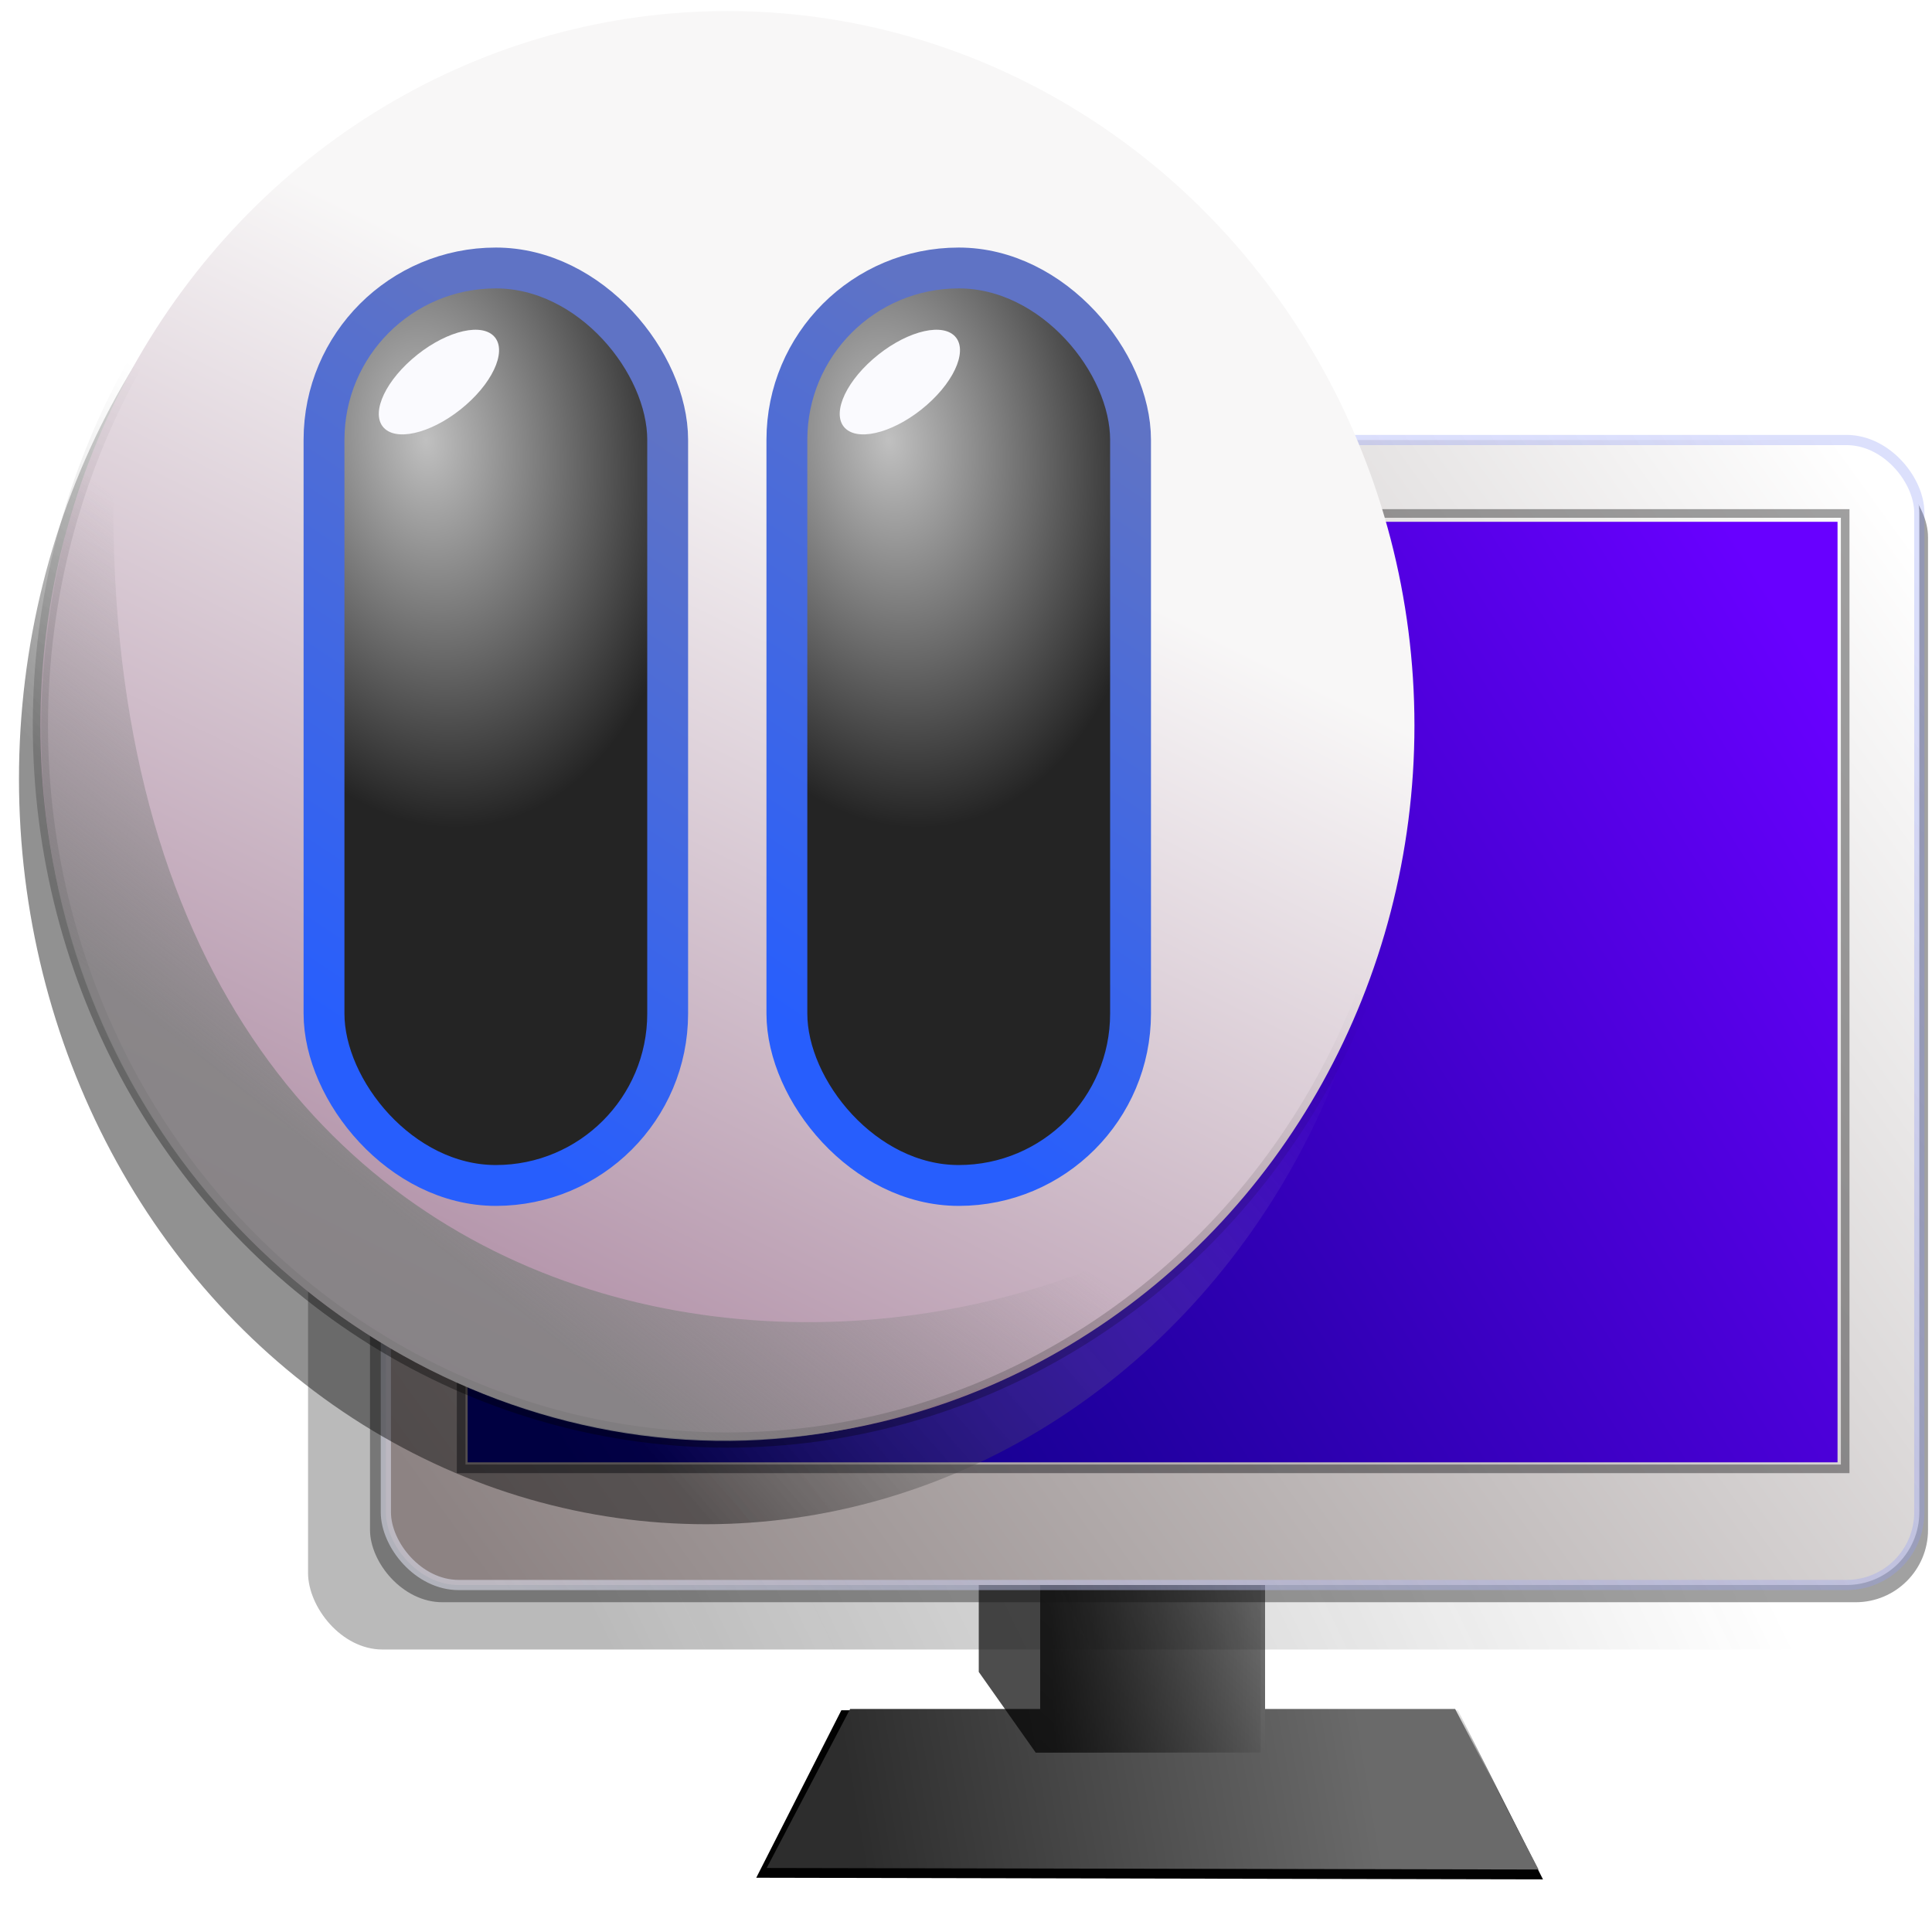 <?xml version="1.0" encoding="UTF-8" standalone="no"?>
<svg
   xmlns:dc="http://purl.org/dc/elements/1.1/"
   xmlns:cc="http://creativecommons.org/ns#"
   xmlns:rdf="http://www.w3.org/1999/02/22-rdf-syntax-ns#"
   xmlns:svg="http://www.w3.org/2000/svg"
   xmlns="http://www.w3.org/2000/svg"
   xmlns:xlink="http://www.w3.org/1999/xlink"
   xmlns:sodipodi="http://sodipodi.sourceforge.net/DTD/sodipodi-0.dtd"
   xmlns:inkscape="http://www.inkscape.org/namespaces/inkscape"
   sodipodi:docname="GueeRecorder_pause.svg"
   inkscape:version="1.0 (4035a4fb49, 2020-05-01)"
   id="svg8"
   version="1.1"
   viewBox="0 0 96 96"
   height="96"
   width="96">
  <defs
     id="defs2">
    <linearGradient
       inkscape:collect="always"
       id="linearGradient1357">
      <stop
         style="stop-color:#c0c0c0;stop-opacity:1"
         offset="0"
         id="stop1353" />
      <stop
         style="stop-color:#242424;stop-opacity:1"
         offset="1"
         id="stop1355" />
    </linearGradient>
    <linearGradient
       id="linearGradient1314"
       inkscape:collect="always">
      <stop
         id="stop1310"
         offset="0"
         style="stop-color:#275efd;stop-opacity:1;" />
      <stop
         id="stop1312"
         offset="1"
         style="stop-color:#5f73c5;stop-opacity:1" />
    </linearGradient>
    <linearGradient
       id="linearGradient1304"
       inkscape:collect="always">
      <stop
         id="stop1300"
         offset="0"
         style="stop-color:#c0c0c0;stop-opacity:1" />
      <stop
         id="stop1302"
         offset="1"
         style="stop-color:#242424;stop-opacity:1" />
    </linearGradient>
    <linearGradient
       inkscape:collect="always"
       id="linearGradient4073">
      <stop
         style="stop-color:#01020a;stop-opacity:1"
         offset="0"
         id="stop4069" />
      <stop
         style="stop-color:#242424;stop-opacity:1"
         offset="1"
         id="stop4071" />
    </linearGradient>
    <linearGradient
       inkscape:collect="always"
       id="linearGradient4015">
      <stop
         style="stop-color:#eaecfd;stop-opacity:1"
         offset="0"
         id="stop4011" />
      <stop
         style="stop-color:#6272f4;stop-opacity:0.427"
         offset="1"
         id="stop4013" />
    </linearGradient>
    <linearGradient
       inkscape:collect="always"
       id="linearGradient3944">
      <stop
         style="stop-color:#fa0000;stop-opacity:1"
         offset="0"
         id="stop3940" />
      <stop
         style="stop-color:#461414;stop-opacity:1"
         offset="1"
         id="stop3942" />
    </linearGradient>
    <linearGradient
       inkscape:collect="always"
       id="linearGradient3936">
      <stop
         style="stop-color:#000000;stop-opacity:0.358"
         offset="0"
         id="stop3932" />
      <stop
         style="stop-color:#000000;stop-opacity:0;"
         offset="1"
         id="stop3934" />
    </linearGradient>
    <linearGradient
       id="linearGradient1084"
       inkscape:collect="always">
      <stop
         id="stop1080"
         offset="0"
         style="stop-color:#141414;stop-opacity:0.736" />
      <stop
         id="stop1082"
         offset="1"
         style="stop-color:#141414;stop-opacity:0.726" />
    </linearGradient>
    <linearGradient
       inkscape:collect="always"
       id="linearGradient1003">
      <stop
         style="stop-color:#000073;stop-opacity:1"
         offset="0"
         id="stop999" />
      <stop
         style="stop-color:#6800ff;stop-opacity:1"
         offset="1"
         id="stop1001" />
    </linearGradient>
    <linearGradient
       id="linearGradient1348"
       inkscape:collect="always">
      <stop
         id="stop1344"
         offset="0"
         style="stop-color:#000000;stop-opacity:0.432" />
      <stop
         id="stop1346"
         offset="1"
         style="stop-color:#ffffff;stop-opacity:0" />
    </linearGradient>
    <linearGradient
       inkscape:collect="always"
       id="linearGradient1862">
      <stop
         style="stop-color:#fa0000;stop-opacity:1"
         offset="0"
         id="stop1858" />
      <stop
         style="stop-color:#461414;stop-opacity:1"
         offset="1"
         id="stop1860" />
    </linearGradient>
    <linearGradient
       id="linearGradient1853"
       inkscape:collect="always">
      <stop
         id="stop1849"
         offset="0"
         style="stop-color:#828282;stop-opacity:0.867" />
      <stop
         id="stop1851"
         offset="1"
         style="stop-color:#8b8b8b;stop-opacity:0" />
    </linearGradient>
    <linearGradient
       inkscape:collect="always"
       id="linearGradient1822">
      <stop
         style="stop-color:#a7829c;stop-opacity:1"
         offset="0"
         id="stop1818" />
      <stop
         style="stop-color:#f8f7f7;stop-opacity:1"
         offset="1"
         id="stop1820" />
    </linearGradient>
    <linearGradient
       inkscape:collect="always"
       id="linearGradient1810">
      <stop
         style="stop-color:#000000;stop-opacity:1;"
         offset="0"
         id="stop1806" />
      <stop
         style="stop-color:#000000;stop-opacity:0;"
         offset="1"
         id="stop1808" />
    </linearGradient>
    <linearGradient
       inkscape:collect="always"
       id="linearGradient1802">
      <stop
         style="stop-color:#000000;stop-opacity:0.699"
         offset="0"
         id="stop1798" />
      <stop
         style="stop-color:#000000;stop-opacity:0;"
         offset="1"
         id="stop1800" />
    </linearGradient>
    <linearGradient
       inkscape:collect="always"
       id="linearGradient1794">
      <stop
         style="stop-color:#141414;stop-opacity:0.736"
         offset="0"
         id="stop1790" />
      <stop
         style="stop-color:#141414;stop-opacity:0;"
         offset="1"
         id="stop1792" />
    </linearGradient>
    <linearGradient
       id="linearGradient911"
       inkscape:collect="always">
      <stop
         id="stop907"
         offset="0"
         style="stop-color:#727272;stop-opacity:1" />
      <stop
         id="stop909"
         offset="1"
         style="stop-color:#424242;stop-opacity:1" />
    </linearGradient>
    <linearGradient
       id="linearGradient903"
       inkscape:collect="always">
      <stop
         id="stop899"
         offset="0"
         style="stop-color:#6a6a6a;stop-opacity:1;" />
      <stop
         id="stop901"
         offset="1"
         style="stop-color:#2d2d2d;stop-opacity:1" />
    </linearGradient>
    <linearGradient
       id="linearGradient869"
       inkscape:collect="always">
      <stop
         id="stop865"
         offset="0"
         style="stop-color:#8d8383;stop-opacity:1" />
      <stop
         id="stop867"
         offset="1"
         style="stop-color:#ffffff;stop-opacity:1" />
    </linearGradient>
    <linearGradient
       gradientTransform="matrix(3.781,0,0,3.829,1.724,-0.842)"
       gradientUnits="userSpaceOnUse"
       y2="6.52"
       x2="24.143"
       y1="20.174"
       x1="5.504"
       id="linearGradient871"
       xlink:href="#linearGradient869"
       inkscape:collect="always" />
    <linearGradient
       gradientUnits="userSpaceOnUse"
       y2="24.072"
       x2="11.198"
       y1="23.009"
       x1="17.647"
       id="linearGradient905"
       xlink:href="#linearGradient903"
       inkscape:collect="always"
       gradientTransform="translate(-0.232,0.018)" />
    <linearGradient
       gradientTransform="translate(-1e-6,-0.071)"
       gradientUnits="userSpaceOnUse"
       y2="23.104"
       x2="13.494"
       y1="20.671"
       x1="15.686"
       id="linearGradient913"
       xlink:href="#linearGradient911"
       inkscape:collect="always" />
    <filter
       inkscape:collect="always"
       style="color-interpolation-filters:sRGB"
       id="filter1224"
       x="-0.013"
       width="1.027"
       y="-0.011"
       height="1.022">
      <feGaussianBlur
         inkscape:collect="always"
         stdDeviation="0.016"
         id="feGaussianBlur1226" />
    </filter>
    <filter
       inkscape:collect="always"
       style="color-interpolation-filters:sRGB"
       id="filter1350"
       x="-0.016"
       width="1.032"
       y="-0.076"
       height="1.151">
      <feGaussianBlur
         inkscape:collect="always"
         stdDeviation="0.065"
         id="feGaussianBlur1352" />
    </filter>
    <filter
       inkscape:collect="always"
       style="color-interpolation-filters:sRGB"
       id="filter1610"
       x="-0.057"
       width="1.115"
       y="-0.053"
       height="1.107">
      <feGaussianBlur
         inkscape:collect="always"
         stdDeviation="0.059"
         id="feGaussianBlur1612" />
    </filter>
    <filter
       inkscape:collect="always"
       style="color-interpolation-filters:sRGB"
       id="filter1618"
       x="-0.003"
       width="1.007"
       y="-0.016"
       height="1.031">
      <feGaussianBlur
         inkscape:collect="always"
         stdDeviation="0.014"
         id="feGaussianBlur1620" />
    </filter>
    <linearGradient
       inkscape:collect="always"
       xlink:href="#linearGradient1794"
       id="linearGradient1796"
       x1="7.287"
       y1="19.014"
       x2="19.37"
       y2="12.975"
       gradientUnits="userSpaceOnUse" />
    <linearGradient
       inkscape:collect="always"
       xlink:href="#linearGradient1802"
       id="linearGradient1804"
       x1="13.611"
       y1="21.76"
       x2="15.616"
       y2="21.698"
       gradientUnits="userSpaceOnUse" />
    <linearGradient
       inkscape:collect="always"
       xlink:href="#linearGradient1810"
       id="linearGradient1812"
       x1="19.414"
       y1="24.101"
       x2="19.772"
       y2="22.583"
       gradientUnits="userSpaceOnUse" />
    <linearGradient
       inkscape:collect="always"
       xlink:href="#linearGradient1822"
       id="linearGradient1826"
       gradientUnits="userSpaceOnUse"
       x1="3.223"
       y1="16.457"
       x2="8.716"
       y2="4.934"
       gradientTransform="matrix(4.032,0,0,4.193,-0.127,-1.67)" />
    <linearGradient
       inkscape:collect="always"
       xlink:href="#linearGradient1853"
       id="linearGradient1847"
       x1="5.264"
       y1="15.047"
       x2="8.083"
       y2="11.358"
       gradientUnits="userSpaceOnUse"
       gradientTransform="matrix(4.032,0,0,4.193,-0.127,-1.67)" />
    <radialGradient
       inkscape:collect="always"
       xlink:href="#linearGradient1862"
       id="radialGradient1864"
       cx="9.413"
       cy="7.205"
       fx="9.413"
       fy="7.205"
       r="5.292"
       gradientUnits="userSpaceOnUse"
       gradientTransform="matrix(-6.674,-3.715,2.471,-4.801,85.6,99.452)" />
    <linearGradient
       gradientTransform="matrix(1,0,0,1.031,-0.265,0.248)"
       y2="5.768"
       x2="10.623"
       y1="12.072"
       x1="3.949"
       gradientUnits="userSpaceOnUse"
       id="linearGradient1826-0"
       xlink:href="#linearGradient1348"
       inkscape:collect="always" />
    <filter
       height="1.025"
       y="-0.013"
       width="1.026"
       x="-0.013"
       id="filter1351"
       style="color-interpolation-filters:sRGB"
       inkscape:collect="always">
      <feGaussianBlur
         id="feGaussianBlur1353"
         stdDeviation="0.092"
         inkscape:collect="always" />
    </filter>
    <linearGradient
       inkscape:collect="always"
       xlink:href="#linearGradient1003"
       id="linearGradient1005"
       x1="6.994"
       y1="18.622"
       x2="23.197"
       y2="8.452"
       gradientUnits="userSpaceOnUse"
       gradientTransform="matrix(3.84,0,0,3.84,-0.131,-1.503)" />
    <filter
       inkscape:collect="always"
       style="color-interpolation-filters:sRGB"
       id="filter1007"
       x="-0.024"
       width="1.047"
       y="-0.032"
       height="1.063">
      <feGaussianBlur
         inkscape:collect="always"
         stdDeviation="0.196"
         id="feGaussianBlur1009" />
    </filter>
    <linearGradient
       gradientUnits="userSpaceOnUse"
       y2="12.03"
       x2="20.856"
       y1="19.792"
       x1="6.308"
       id="linearGradient1796-6"
       xlink:href="#linearGradient1084"
       inkscape:collect="always"
       gradientTransform="matrix(3.901,0,0,3.814,0.839,-0.113)" />
    <filter
       inkscape:collect="always"
       style="color-interpolation-filters:sRGB"
       id="filter1262"
       x="-0.007"
       width="1.014"
       y="-0.009"
       height="1.019">
      <feGaussianBlur
         inkscape:collect="always"
         stdDeviation="0.221"
         id="feGaussianBlur1264" />
    </filter>
    <linearGradient
       gradientTransform="matrix(1.05,0,0,1.092,0.011,-0.029)"
       inkscape:collect="always"
       xlink:href="#linearGradient3936"
       id="linearGradient3938"
       x1="20.074"
       y1="62.806"
       x2="35.747"
       y2="31.003"
       gradientUnits="userSpaceOnUse" />
    <radialGradient
       inkscape:collect="always"
       xlink:href="#linearGradient3944"
       id="radialGradient3946"
       cx="36.013"
       cy="26.164"
       fx="36.013"
       fy="26.164"
       r="20.319"
       gradientUnits="userSpaceOnUse"
       gradientTransform="matrix(-1.738,-0.968,0.643,-1.25,86.34,97.447)" />
    <linearGradient
       inkscape:collect="always"
       xlink:href="#linearGradient4015"
       id="linearGradient4017"
       x1="22.586"
       y1="76.161"
       x2="91.306"
       y2="25.928"
       gradientUnits="userSpaceOnUse" />
    <linearGradient
       inkscape:collect="always"
       xlink:href="#linearGradient4073"
       id="linearGradient4077"
       x1="33.121"
       y1="70.177"
       x2="78.935"
       y2="36.118"
       gradientUnits="userSpaceOnUse"
       gradientTransform="matrix(0.996,0,0,0.995,0.312,0.154)" />
    <filter
       height="1.025"
       y="-0.012"
       width="1.02"
       x="-0.01"
       id="filter1279"
       style="color-interpolation-filters:sRGB"
       inkscape:collect="always">
      <feGaussianBlur
         id="feGaussianBlur1281"
         stdDeviation="0.041"
         inkscape:collect="always" />
    </filter>
    <radialGradient
       gradientUnits="userSpaceOnUse"
       gradientTransform="matrix(-1.468,0.206,-0.308,-2.192,55.459,86.906)"
       r="8.753"
       fy="31.25"
       fx="16.805"
       cy="31.25"
       cx="16.805"
       id="radialGradient1308"
       xlink:href="#linearGradient1304"
       inkscape:collect="always" />
    <linearGradient
       gradientTransform="translate(2)"
       y2="21.698"
       x2="31.565"
       y1="50.054"
       x1="12.771"
       gradientUnits="userSpaceOnUse"
       id="linearGradient1318"
       xlink:href="#linearGradient1314"
       inkscape:collect="always" />
    <radialGradient
       inkscape:collect="always"
       xlink:href="#linearGradient1357"
       id="radialGradient1308-1"
       cx="16.805"
       cy="31.25"
       fx="16.805"
       fy="31.25"
       r="8.753"
       gradientTransform="matrix(-1.468,0.206,-0.308,-2.192,78.459,86.906)"
       gradientUnits="userSpaceOnUse" />
    <linearGradient
       gradientTransform="translate(25)"
       inkscape:collect="always"
       xlink:href="#linearGradient1314"
       id="linearGradient1318-7"
       gradientUnits="userSpaceOnUse"
       x1="12.771"
       y1="50.054"
       x2="31.565"
       y2="21.698" />
    <filter
       inkscape:collect="always"
       style="color-interpolation-filters:sRGB"
       id="filter1279-2"
       x="-0.01"
       width="1.02"
       y="-0.012"
       height="1.025">
      <feGaussianBlur
         inkscape:collect="always"
         stdDeviation="0.041"
         id="feGaussianBlur1281-3" />
    </filter>
  </defs>
  <sodipodi:namedview
     inkscape:window-maximized="1"
     inkscape:window-y="-8"
     inkscape:window-x="-8"
     inkscape:window-height="1017"
     inkscape:window-width="1920"
     inkscape:pagecheckerboard="true"
     units="px"
     showgrid="false"
     inkscape:document-rotation="0"
     inkscape:current-layer="layer6"
     inkscape:document-units="px"
     inkscape:cy="48.814632"
     inkscape:cx="72.556378"
     inkscape:zoom="6.3830723"
     inkscape:pageshadow="2"
     inkscape:pageopacity="0.0"
     borderopacity="1.0"
     bordercolor="#666666"
     pagecolor="#ffffff"
     id="base"
     scale-x="1" />
  <g
     style="display:inline"
     inkscape:label="图层 2"
     id="layer5"
     inkscape:groupmode="layer"
     sodipodi:insensitive="true" />
  <g
     style="display:inline;opacity:0.998"
     inkscape:label="显示器底座"
     id="layer4"
     inkscape:groupmode="layer"
     sodipodi:insensitive="true">
    <path
       style="display:inline;opacity:0.998;fill:url(#linearGradient1812);fill-opacity:1;stroke:none;stroke-width:0.265px;stroke-linecap:butt;stroke-linejoin:miter;stroke-opacity:1;filter:url(#filter1350)"
       d="M 10.054,24.545 11.113,22.49 h 7.673 l 1.058,2.075 z"
       id="path897-9"
       sodipodi:nodetypes="ccccc"
       transform="matrix(3.993,0,0,4.05,-2.568,-6.103)" />
    <path
       sodipodi:nodetypes="ccccc"
       id="path897"
       d="m 9.822,24.563 1.058,-2.055 h 7.673 l 1.058,2.075 z"
       style="display:inline;fill:url(#linearGradient905);fill-opacity:1;stroke:none;stroke-width:0.265px;stroke-linecap:butt;stroke-linejoin:miter;stroke-opacity:1;filter:url(#filter1618)"
       transform="matrix(3.918,0,0,3.845,-0.385,-1.626)" />
    <rect
       y="19.513"
       x="13.494"
       height="3.52"
       width="2.91"
       id="rect892"
       style="fill:url(#linearGradient913);fill-opacity:1;stroke:none;stroke-width:0.258;stroke-opacity:1;filter:url(#filter1224)"
       transform="matrix(3.84,0,0,3.84,-0.131,-1.503)" />
    <path
       style="display:inline;fill:url(#linearGradient1804);fill-opacity:1;stroke:none;stroke-width:0.265px;stroke-linecap:butt;stroke-linejoin:miter;stroke-opacity:1;filter:url(#filter1610)"
       d="m 13.494,23.033 -0.501,-0.52 v -2.15 H 15.473 v 2.669 z"
       id="path1158"
       transform="matrix(5.652,0,0,7.716,-24.802,-90.633)" />
  </g>
  <g
     sodipodi:insensitive="true"
     style="display:inline"
     inkscape:label="显示器屏"
     id="layer2"
     inkscape:groupmode="layer">
    <rect
       ry="0.942"
       y="6.085"
       x="4.498"
       height="14.817"
       width="19.844"
       id="rect847-4"
       style="display:inline;opacity:0.632;fill:url(#linearGradient1796);fill-opacity:1;stroke:none;stroke-width:0.262;filter:url(#filter1007)"
       transform="matrix(3.928,0,0,4.05,-2.362,-2.69)" />
    <rect
       style="display:inline;opacity:0.739;fill:url(#linearGradient1796-6);fill-opacity:1;stroke:none;stroke-width:1.011;filter:url(#filter1262)"
       id="rect847-4-0"
       width="77.416"
       height="56.515"
       x="18.386"
       y="23.099"
       ry="3.594" />
    <rect
       style="display:inline;fill:url(#linearGradient871);fill-opacity:1;stroke:none;stroke-width:1.007"
       id="rect847"
       width="76.197"
       height="56.894"
       x="19.173"
       y="21.864"
       ry="3.618" />
    <rect
       ry="3.618"
       y="21.864"
       x="19.173"
       height="56.894"
       width="76.197"
       id="rect847-8"
       style="display:inline;fill:none;fill-opacity:1;stroke:url(#linearGradient4017);stroke-width:0.507;stroke-miterlimit:4;stroke-dasharray:none;stroke-opacity:0.51" />
    <rect
       ry="0"
       y="25.514"
       x="22.914"
       height="47.472"
       width="68.772"
       id="rect874-0-3"
       style="display:inline;fill:none;fill-opacity:1;stroke:url(#linearGradient4077);stroke-width:0.428;stroke-miterlimit:4;stroke-dasharray:none;stroke-opacity:0.427" />
    <rect
       style="display:inline;fill:url(#linearGradient1005);fill-opacity:1;stroke:none;stroke-width:1.012;stroke-opacity:1"
       id="rect874-0"
       width="68.069"
       height="46.734"
       x="23.237"
       y="25.928"
       ry="0" />
  </g>
  <g
     inkscape:groupmode="layer"
     id="layer3"
     inkscape:label="图层 3"
     style="display:inline">
    <ellipse
       transform="matrix(4.031,0,0,4.242,-0.121,-1.704)"
       ry="8.731"
       rx="8.467"
       cy="9.525"
       cx="8.731"
       id="path1814-9"
       style="display:inline;fill:url(#linearGradient1826-0);fill-opacity:1;stroke:none;stroke-width:0.266;filter:url(#filter1351)" />
    <ellipse
       ry="35.503"
       rx="34.138"
       style="display:inline;fill:url(#linearGradient1826);fill-opacity:1;stroke:url(#linearGradient3938);stroke-width:0.755;stroke-miterlimit:4;stroke-dasharray:none"
       id="path1814"
       cx="36.145"
       cy="36.052" />
    <path
       style="display:inline;fill:url(#linearGradient1847);fill-opacity:1;stroke:none;stroke-width:1.088px;stroke-linecap:butt;stroke-linejoin:miter;stroke-opacity:1"
       d="M 5.89,18.84 C -11.743,59.012 35.441,90.955 63.216,57.774 45.197,73.069 1.898,69.298 5.89,18.84 Z"
       id="path1831"
       sodipodi:nodetypes="ccc" />
  </g>
  <g
     inkscape:groupmode="layer"
     id="layer6"
     inkscape:label="图层 4"
     style="display:inline">
    <ellipse
       ry="22.189"
       rx="21.336"
       style="display:none;fill:url(#radialGradient1864);fill-opacity:1;stroke:url(#radialGradient3946);stroke-width:1.345;stroke-miterlimit:4;stroke-dasharray:none"
       id="path1856"
       cx="36.145"
       cy="36.052" />
    <rect
       ry="8.538"
       y="13.316"
       x="16.1"
       height="45.589"
       width="17.076"
       id="rect1283"
       style="display:inline;fill:url(#radialGradient1308);fill-opacity:1;stroke:url(#linearGradient1318);stroke-width:2.03;stroke-miterlimit:4;stroke-dasharray:none;stroke-opacity:1" />
    <rect
       style="display:inline;fill:url(#radialGradient1308-1);fill-opacity:1;stroke:url(#linearGradient1318-7);stroke-width:2.03;stroke-miterlimit:4;stroke-dasharray:none;stroke-opacity:1"
       id="rect1283-6"
       width="17.076"
       height="45.589"
       x="39.1"
       y="13.316"
       ry="8.538" />
    <ellipse
       style="display:inline;opacity:1;fill:#fafafe;fill-opacity:1;stroke:none;stroke-width:1.652;filter:url(#filter1279)"
       id="path1880"
       cx="32.191"
       cy="0.222"
       rx="2.729"
       ry="5.502"
       transform="matrix(0.492,0.416,-0.485,0.425,6.08,5.499)"
       inkscape:transform-center-x="4.1724539"
       inkscape:transform-center-y="-3.4465075" />
    <ellipse
       inkscape:transform-center-y="-3.4465075"
       inkscape:transform-center-x="4.1724539"
       transform="matrix(0.492,0.416,-0.485,0.425,28.983,5.499)"
       ry="5.502"
       rx="2.729"
       cy="0.222"
       cx="32.191"
       id="path1880-3"
       style="display:inline;opacity:1;fill:#fafafe;fill-opacity:1;stroke:none;stroke-width:1.652;filter:url(#filter1279-2)" />
  </g>
</svg>
